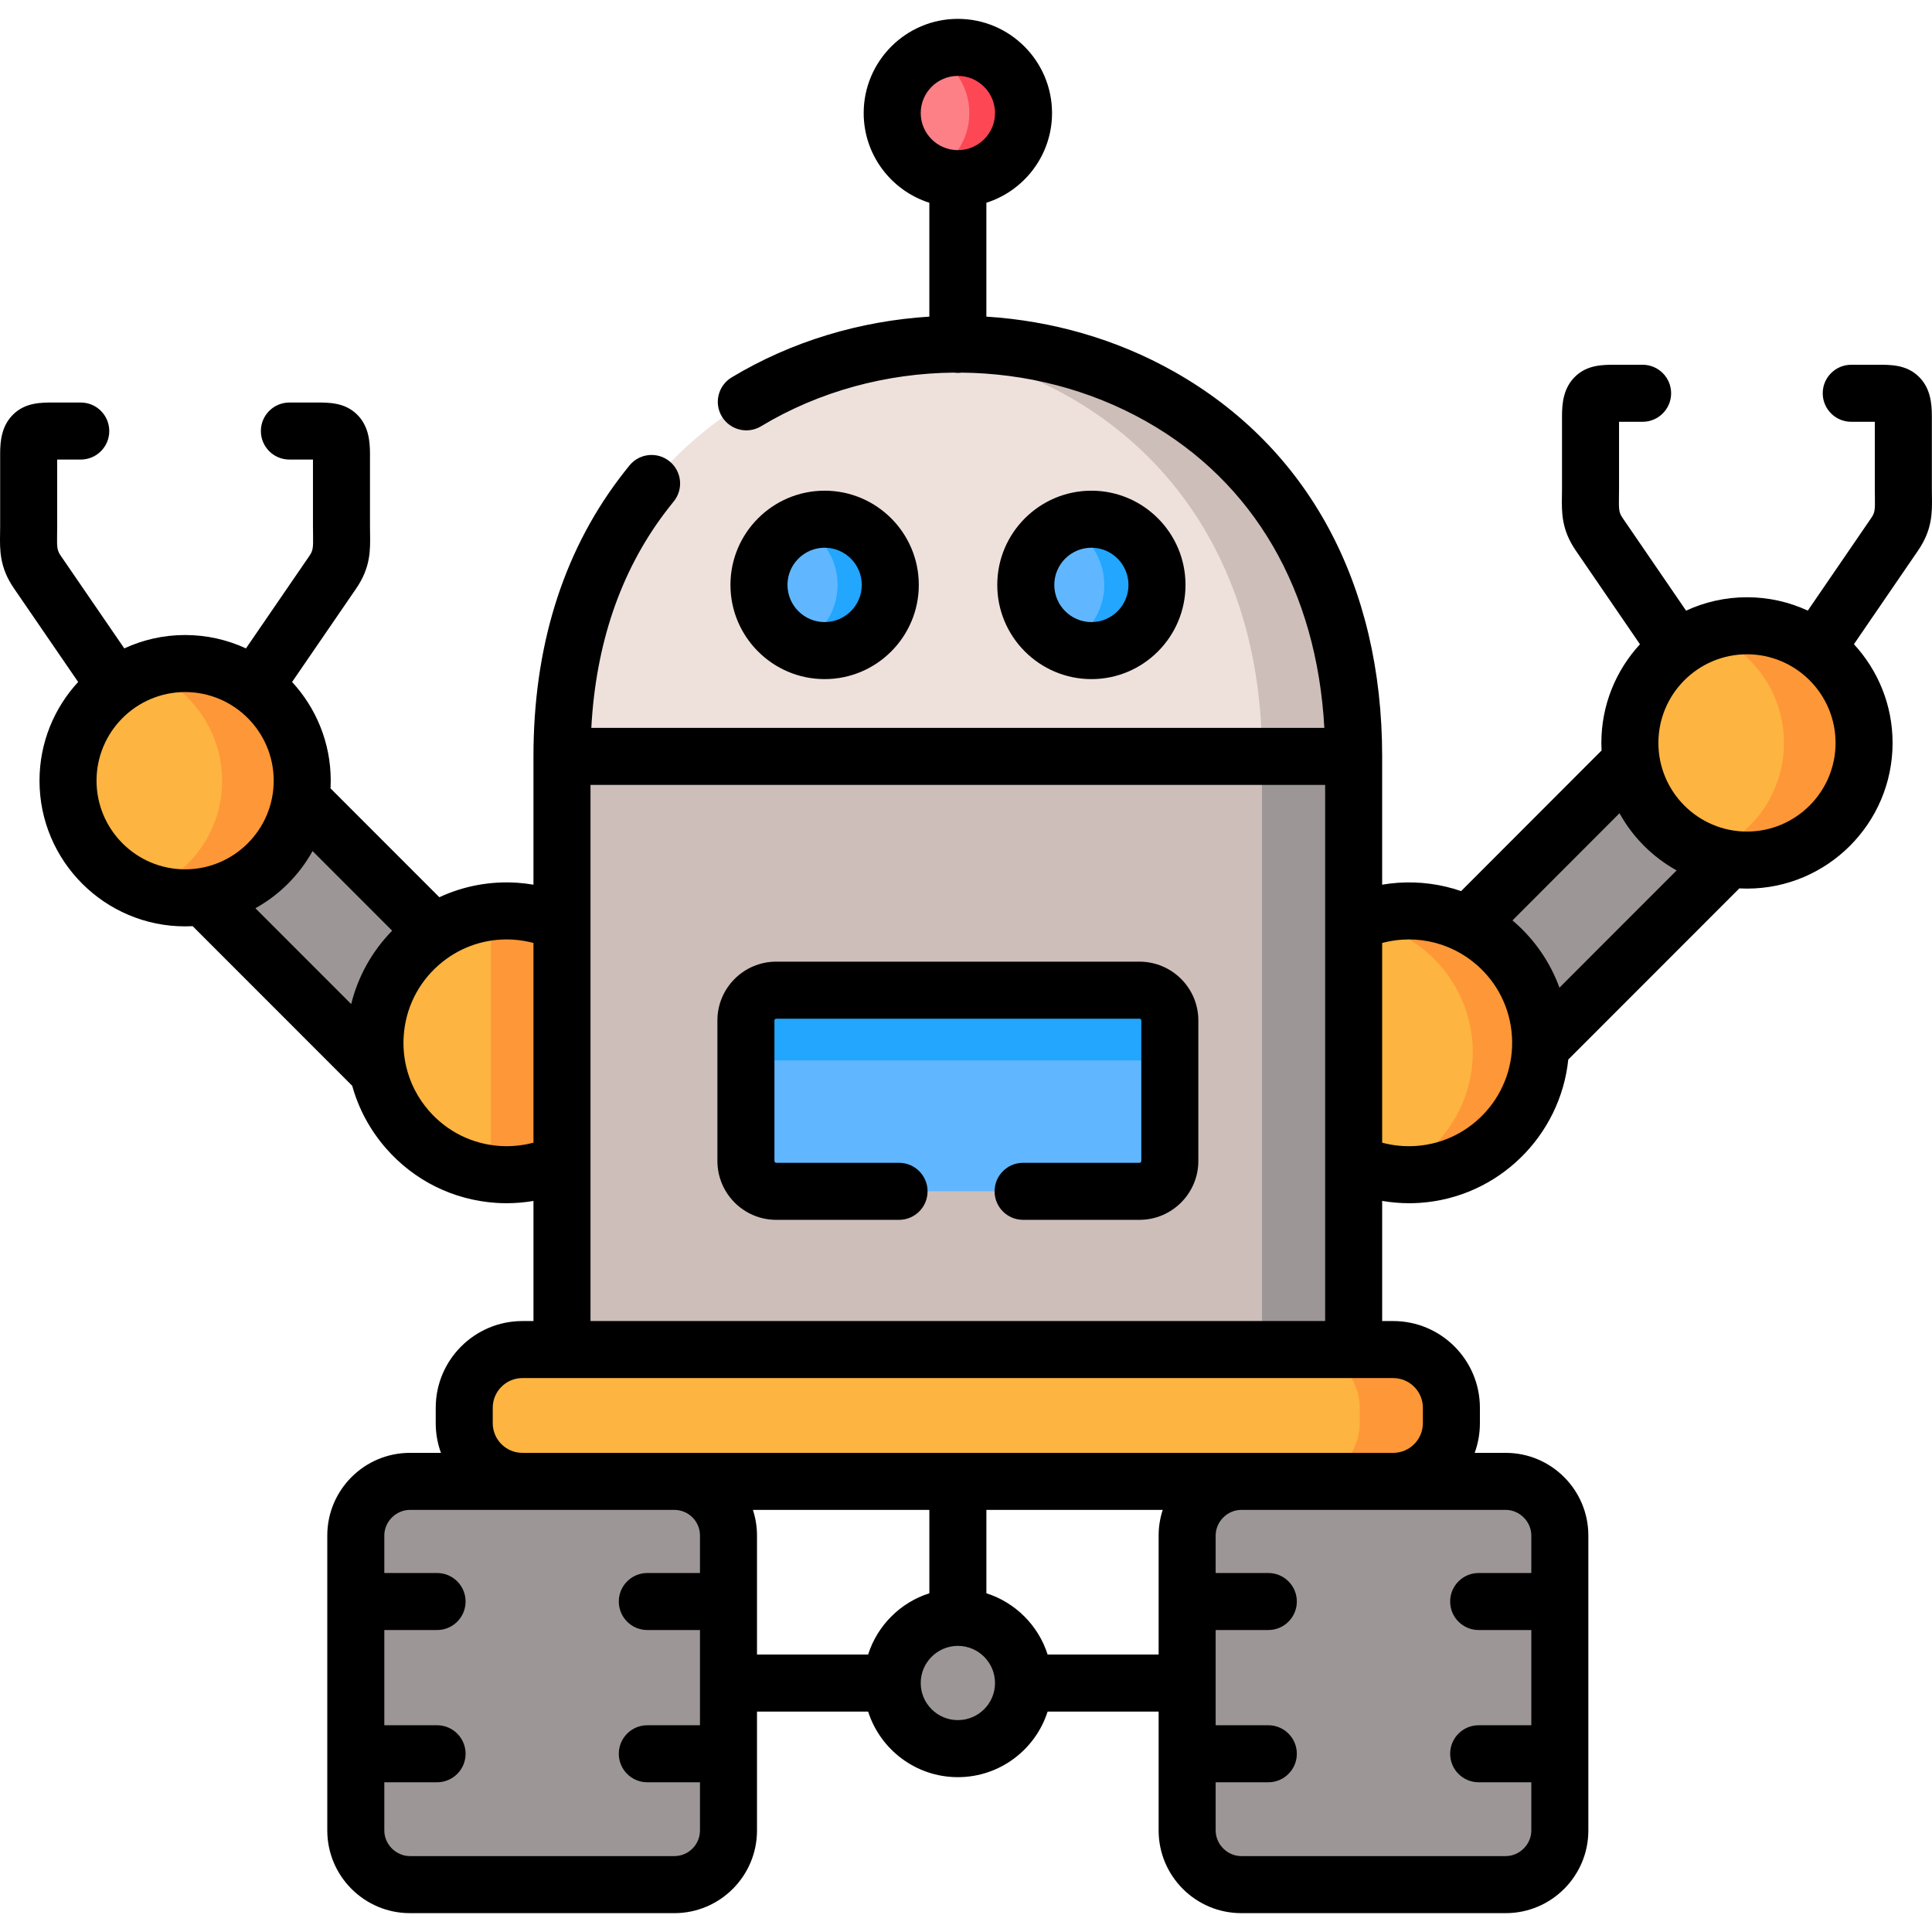 <svg id="Capa_1" enable-background="new 0 0 512 512" height="512" viewBox="0 0 512 512" width="512" xmlns="http://www.w3.org/2000/svg"><g><g><path clip-rule="evenodd" d="m358.734 200.455c0-72.812-52.43-109.19-104.887-109.19s-104.917 36.378-104.917 109.19l110.867 29.998z" fill="#eee1dc" fill-rule="evenodd"/></g><g><path clip-rule="evenodd" d="m115.12 247.154-35.397-35.414-19.696 3.629-6.15 22.201 46.308 46.33 20.688-10.774z" fill="#9d9696" fill-rule="evenodd"/></g><g><path clip-rule="evenodd" d="m148.93 244.602c-3.769-1.73-7.907-2.807-12.271-3.119-7.907-.539-15.389 1.616-21.539 5.671-8.814 5.784-14.907 15.509-15.672 26.851-.227 3.402.028 6.72.737 9.895 3.259 14.772 15.899 26.255 31.769 27.333 6.036.397 11.846-.766 16.976-3.147l13.15-29.885z" fill="#fdb440" fill-rule="evenodd"/></g><g><path clip-rule="evenodd" d="m358.734 200.455h-209.804v44.147 63.484 49.562l104.916 17.465 104.888-17.465v-49.562-63.484z" fill="#cdbeb9" fill-rule="evenodd"/></g><g><path clip-rule="evenodd" d="m408.216 274.005c-.85-12.844-8.53-23.562-19.243-28.921-5.385-2.694-11.534-4.026-17.968-3.601-4.364.312-8.502 1.389-12.271 3.119l-15.729 32.89 15.729 30.594c5.158 2.382 10.939 3.544 17.004 3.147 18.081-1.248 32.025-16.048 32.563-33.826.028-1.134 0-2.268-.085-3.402z" fill="#fdb440" fill-rule="evenodd"/></g><g><path clip-rule="evenodd" d="m458.123 227.561-3.146-20.783-22.672-5.075-43.332 43.381.68 16.955 18.648 15.368z" fill="#9d9696" fill-rule="evenodd"/></g><g><path clip-rule="evenodd" d="m494.002 196.883c0-10.264-4.988-19.365-12.64-25.008-5.158-3.799-11.506-6.039-18.393-6.039s-13.263 2.24-18.421 6.039c-7.652 5.642-12.611 14.744-12.611 25.008 0 1.645.113 3.261.368 4.82 2.069 13.298 12.555 23.789 25.818 25.858 1.587.227 3.202.369 4.846.369 17.118 0 31.033-13.893 31.033-31.047z" fill="#fdb440" fill-rule="evenodd"/></g><g><path clip-rule="evenodd" d="m271.247 29.965c0-9.612-7.794-17.409-17.401-17.409s-17.401 7.797-17.401 17.409 7.794 17.381 17.401 17.381 17.401-7.769 17.401-17.381z" fill="#fd8087" fill-rule="evenodd"/></g><g><path clip-rule="evenodd" d="m193.056 406.926c0-7.882-6.433-14.347-14.34-14.347l-18.62-14.914-21.652 14.914h-29.814c-7.879 0-14.34 6.465-14.34 14.347v17.494 40.347 20.33c0 7.882 6.462 14.347 14.34 14.347h70.086c7.907 0 14.34-6.465 14.34-14.347v-20.33-18.742-21.605z" fill="#9d9696" fill-rule="evenodd"/></g><g><path clip-rule="evenodd" d="m399.033 392.579h-29.814l-22.616-5.529-17.656 5.529c-7.879 0-14.34 6.465-14.34 14.347v17.494 21.605 18.742 20.33c0 7.882 6.462 14.347 14.34 14.347h70.086c7.879 0 14.34-6.465 14.34-14.347v-20.33-40.347-17.494c.001-7.882-6.461-14.347-14.34-14.347z" fill="#9d9696" fill-rule="evenodd"/></g><g><path clip-rule="evenodd" d="m271.247 446.026c0-9.612-7.794-17.409-17.401-17.409s-17.401 7.797-17.401 17.409 7.794 17.381 17.401 17.381 17.401-7.769 17.401-17.381z" fill="#9d9696" fill-rule="evenodd"/></g><g><path clip-rule="evenodd" d="m358.734 200.455c0-72.812-52.43-109.19-104.887-109.19-4.081 0-8.134.199-12.158.652 48.093 5.189 92.758 41.368 92.758 108.538z" fill="#cdbeb9" fill-rule="evenodd"/></g><g><path clip-rule="evenodd" d="m358.734 244.602v-44.147h-24.288v44.147 63.484 49.562h24.288v-49.562z" fill="#9d9696" fill-rule="evenodd"/></g><g><path clip-rule="evenodd" d="m408.216 274.005c-.85-12.844-8.53-23.562-19.243-28.921-5.385-2.694-11.534-4.026-17.968-3.601-3.968.284-7.765 1.191-11.223 2.665 3.939.51 7.737 1.673 11.194 3.402 3.344 1.673 6.377 3.884 9.012 6.493 5.81 5.784 9.636 13.61 10.231 22.428.085 1.163.113 2.297.057 3.431-.028.992-.085 2.013-.198 3.005-1.474 12.561-9.664 23.278-21.085 28.127 2.182.284 4.449.34 6.745.198 18.081-1.248 32.025-16.048 32.563-33.826.028-1.133 0-2.267-.085-3.401z" fill="#fe9737" fill-rule="evenodd"/></g><g><path clip-rule="evenodd" d="m67.452 181.884c-5.158-3.799-11.506-6.039-18.393-6.039s-13.263 2.24-18.393 6.039c-7.68 5.671-12.64 14.744-12.64 25.008 0 17.154 13.887 31.047 31.033 31.047 1.644 0 3.259-.113 4.818-.369 13.263-2.07 23.749-12.561 25.846-25.83.227-1.588.368-3.204.368-4.848.001-10.264-4.987-19.338-12.639-25.008z" fill="#fdb440" fill-rule="evenodd"/></g><g><path clip-rule="evenodd" d="m148.93 308.086v-63.484c-3.769-1.73-7.907-2.807-12.271-3.119-2.239-.142-4.449-.085-6.575.17v20.471 22.655 26.255c.595.085 1.219.142 1.87.198 6.037.398 11.847-.765 16.976-3.146z" fill="#fe9737" fill-rule="evenodd"/></g><g><path clip-rule="evenodd" d="m494.002 196.883c0-10.264-4.988-19.365-12.64-25.008-5.158-3.799-11.506-6.039-18.393-6.039-3.741 0-7.312.652-10.628 1.871 2.834 1.021 5.441 2.438 7.794 4.168 7.68 5.642 12.64 14.744 12.64 25.008 0 2.977-.425 5.869-1.219 8.62-2.211 7.684-7.283 14.12-14.028 18.118-1.644.964-3.372 1.786-5.186 2.438 1.87.681 3.798 1.191 5.781 1.503 1.587.227 3.202.369 4.846.369 17.118-.001 31.033-13.894 31.033-31.048z" fill="#fe9737" fill-rule="evenodd"/></g><g><path clip-rule="evenodd" d="m80.092 206.892c0-10.264-4.988-19.337-12.64-25.008-5.158-3.799-11.506-6.039-18.393-6.039-3.741 0-7.312.652-10.599 1.871 2.806 1.021 5.413 2.438 7.794 4.168 7.652 5.671 12.611 14.744 12.611 25.008 0 3.005-.425 5.869-1.19 8.62-2.211 7.684-7.312 14.148-14.057 18.118-1.615.964-3.372 1.786-5.158 2.438 1.842.681 3.769 1.191 5.753 1.503 1.587.255 3.202.369 4.846.369 17.118-.001 31.033-13.895 31.033-31.048z" fill="#fe9737" fill-rule="evenodd"/></g><g><path clip-rule="evenodd" d="m358.734 357.648h-209.804-10.486c-8.474 0-15.417 6.947-15.417 15.424v4.083c0 8.478 6.943 15.424 15.417 15.424h40.272 75.13 75.102 40.272c8.474 0 15.417-6.947 15.417-15.424v-4.083c0-8.478-6.943-15.424-15.417-15.424z" fill="#fdb440" fill-rule="evenodd"/></g><g><path clip-rule="evenodd" d="m384.637 373.072c0-8.478-6.943-15.424-15.417-15.424h-10.486-13.802c6.036 0 11.279 3.516 13.802 8.62 1.02 2.041 1.615 4.366 1.615 6.805v4.083c0 8.478-6.943 15.424-15.417 15.424h24.288c8.474 0 15.417-6.947 15.417-15.424z" fill="#fe9737" fill-rule="evenodd"/></g><g><path clip-rule="evenodd" d="m271.247 29.965c0-9.612-7.794-17.409-17.401-17.409-2.579 0-4.988.539-7.17 1.531 6.008 2.75 10.203 8.818 10.203 15.878 0 3.629-1.105 7.032-3.032 9.839-1.785 2.609-4.279 4.678-7.17 6.011 2.182.992 4.591 1.531 7.17 1.531 9.606 0 17.4-7.769 17.4-17.381z" fill="#fd4755" fill-rule="evenodd"/></g><g><path clip-rule="evenodd" d="m301.968 262.408h-96.272c-4.421 0-8.02 3.601-8.02 8.024v37.228c0 4.423 3.599 8.052 8.02 8.052h96.272c4.421 0 8.049-3.629 8.049-8.052v-37.228c0-4.423-3.628-8.024-8.049-8.024z" fill="#60b7ff" fill-rule="evenodd"/></g><g><path clip-rule="evenodd" d="m306.616 155.004c0-9.612-7.765-17.409-17.373-17.409-9.636 0-17.401 7.797-17.401 17.409s7.765 17.409 17.401 17.409c9.608.001 17.373-7.797 17.373-17.409z" fill="#60b7ff" fill-rule="evenodd"/></g><g><path clip-rule="evenodd" d="m235.935 155.004c0-9.612-7.794-17.409-17.401-17.409s-17.401 7.797-17.401 17.409 7.794 17.409 17.401 17.409 17.401-7.797 17.401-17.409z" fill="#60b7ff" fill-rule="evenodd"/></g><g><path clip-rule="evenodd" d="m301.968 262.408h-96.272c-4.421 0-8.02 3.601-8.02 8.024v18.628c0-4.423 3.599-8.052 8.02-8.052h96.272c4.421 0 8.049 3.629 8.049 8.052v-18.628c0-4.423-3.628-8.024-8.049-8.024z" fill="#22a6fe" fill-rule="evenodd"/></g><g><path clip-rule="evenodd" d="m235.935 155.004c0-9.612-7.794-17.409-17.401-17.409-2.494 0-4.846.51-6.972 1.446 6.122 2.694 10.401 8.818 10.401 15.963 0 7.117-4.279 13.241-10.401 15.935 2.126.936 4.478 1.474 6.972 1.474 9.607.001 17.401-7.797 17.401-17.409z" fill="#22a6fe" fill-rule="evenodd"/></g><g><path clip-rule="evenodd" d="m306.616 155.004c0-9.612-7.765-17.409-17.373-17.409-2.494 0-4.875.51-7 1.446 6.122 2.694 10.401 8.818 10.401 15.963 0 7.117-4.279 13.241-10.401 15.935 2.126.936 4.506 1.474 7 1.474 9.608.001 17.373-7.797 17.373-17.409z" fill="#22a6fe" fill-rule="evenodd"/></g><g><path d="m511.98 131.342c-.01-.613-.021-1.256-.021-1.94v-19.139c0-3.46-.402-7.398-3.391-10.376-3.261-3.25-7.423-3.239-11.098-3.223l-6.87.002c-4.174 0-7.557 3.383-7.557 7.557s3.383 7.557 7.557 7.557h6.245v17.621c0 .77.011 1.495.022 2.184.059 3.652 0 4.274-1.025 5.766l-16.756 24.469c-4.909-2.268-10.366-3.542-16.118-3.542-5.761 0-11.226 1.278-16.14 3.552l-16.768-24.487c-1.019-1.485-1.078-2.107-1.019-5.758.012-.689.022-1.413.022-2.184v-17.621h6.246c4.174 0 7.557-3.383 7.557-7.557s-3.383-7.557-7.557-7.557l-6.87-.002c-3.647-.017-7.837-.028-11.098 3.223-2.989 2.977-3.391 6.916-3.391 10.376v19.139c0 .684-.011 1.328-.021 1.94-.072 4.424-.145 8.999 3.666 14.55l17.013 24.846c-6.345 6.882-10.23 16.067-10.23 26.146 0 .674.018 1.344.052 2.009l-37.217 37.258c-5.303-1.828-10.971-2.597-16.749-2.205-1.408.101-2.8.273-4.176.504v-33.994c0-45.664-19.583-81.878-55.143-101.969-15.294-8.641-32.411-13.484-49.744-14.578v-30.177c10.079-3.207 17.401-12.647 17.401-23.767 0-13.766-11.196-24.966-24.958-24.966s-24.958 11.2-24.958 24.966c0 11.12 7.322 20.56 17.401 23.767v30.175c-18.381 1.156-36.486 6.525-52.4 16.112-3.575 2.154-4.727 6.798-2.574 10.373 2.154 3.575 6.8 4.726 10.373 2.573 15.44-9.302 33.252-14.048 51.127-14.22.338.046.68.078 1.031.078.337 0 .666-.03.991-.072 16.972.165 33.922 4.447 48.875 12.895 28.651 16.188 45.251 44.861 47.256 81.252h-194.259c1.192-22.159 7.675-41.256 19.338-56.813.962-1.273 1.749-2.279 2.478-3.167 2.647-3.227 2.176-7.989-1.051-10.636-3.227-2.646-7.987-2.177-10.636 1.05-.858 1.046-1.763 2.202-2.867 3.662-14.994 20-22.595 44.715-22.595 73.461v33.996c-1.383-.233-2.785-.406-4.204-.508-7.238-.492-14.327.851-20.737 3.833l-28.837-28.851c.035-.673.054-1.351.054-2.033 0-10.085-3.89-19.276-10.243-26.16l17.041-24.852c3.771-5.546 3.696-10.106 3.625-14.517-.01-.616-.021-1.264-.021-1.953v-19.139c0-3.464-.402-7.407-3.386-10.38-3.257-3.246-7.436-3.234-11.099-3.219l-6.874.002c-4.174 0-7.557 3.383-7.557 7.557s3.383 7.557 7.557 7.557h6.246v17.621c0 .776.011 1.506.022 2.199.06 3.659.001 4.283-.995 5.747l-16.782 24.475c-4.91-2.269-10.369-3.544-16.123-3.544s-11.213 1.275-16.123 3.544l-16.786-24.478c-1.019-1.485-1.078-2.107-1.019-5.759.012-.689.022-1.414.022-2.184v-17.621h6.245c4.174 0 7.557-3.384 7.557-7.557s-3.383-7.557-7.557-7.557l-6.869-.002c-3.671-.018-7.837-.028-11.099 3.223-2.989 2.977-3.391 6.916-3.391 10.376v19.139c0 .684-.011 1.328-.021 1.94-.072 4.424-.145 8.999 3.668 14.554l17.025 24.828c-6.353 6.884-10.243 16.074-10.243 26.16 0 21.287 17.311 38.604 38.59 38.604.672 0 1.34-.018 2.003-.052l42.282 42.302c1.676 6.053 4.697 11.702 8.948 16.572 7.466 8.554 17.819 13.687 29.166 14.455.93.062 1.862.092 2.791.092 2.392 0 4.776-.207 7.124-.604v31.829h-2.93c-12.668 0-22.973 10.31-22.973 22.982v4.083c0 2.762.49 5.412 1.387 7.867h-8.227c-12.074 0-21.897 9.826-21.897 21.904v78.171c0 12.078 9.823 21.904 21.897 21.904h70.085c12.074 0 21.897-9.826 21.897-21.904v-31.514h29.45c3.211 10.067 12.657 17.381 23.783 17.381s20.572-7.314 23.783-17.381h29.421v31.514c0 12.078 9.823 21.904 21.897 21.904h70.085c12.074 0 21.897-9.826 21.897-21.904v-78.171c0-12.078-9.823-21.904-21.897-21.904h-8.228c.897-2.456 1.387-5.105 1.387-7.867v-4.083c0-12.672-10.306-22.982-22.974-22.982h-2.929v-31.836c2.364.401 4.763.61 7.17.61.928 0 1.859-.03 2.789-.091 20.898-1.416 37.27-17.817 39.366-37.993l45.324-45.346c.672.035 1.349.054 2.029.054 21.278 0 38.59-17.318 38.59-38.604 0-10.087-3.892-19.279-10.246-26.163l16.996-24.821c3.82-5.56 3.746-10.135 3.674-14.558zm-258.134-91.554c-5.428 0-9.844-4.407-9.844-9.823 0-5.432 4.416-9.852 9.844-9.852s9.844 4.419 9.844 9.852c.001 5.417-4.415 9.823-9.844 9.823zm-97.358 268.298v-63.484-36.589h194.689v36.589 63.484 42.005h-194.689zm-107.429-77.705c-12.944 0-23.476-10.538-23.476-23.49s10.532-23.49 23.476-23.49 23.476 10.538 23.476 23.49-10.531 23.49-23.476 23.49zm44.012 35.71-25.39-25.402c6.361-3.522 11.627-8.787 15.152-15.148l21.092 21.102c-5.333 5.442-9.048 12.12-10.854 19.448zm39.394 37.602c-7.304-.494-13.975-3.801-18.786-9.313-3.011-3.45-5.067-7.505-6.064-11.847-.012-.064-.026-.127-.039-.19-.562-2.535-.769-5.165-.588-7.829.494-7.309 3.8-13.985 9.309-18.798 5.031-4.395 11.35-6.759 17.946-6.759.623 0 1.25.021 1.877.063 1.796.128 3.552.42 5.254.87v52.926c-2.886.773-5.906 1.073-8.909.877zm53.035 113.17h-13.954c-4.174 0-7.557 3.383-7.557 7.557s3.383 7.557 7.557 7.557h13.954v25.232h-13.954c-4.174 0-7.557 3.384-7.557 7.557 0 4.174 3.383 7.557 7.557 7.557h13.954v12.772c0 3.744-3.043 6.789-6.784 6.789h-70.085c-3.677 0-6.784-3.109-6.784-6.789v-12.772h13.982c4.174 0 7.557-3.383 7.557-7.557s-3.383-7.557-7.557-7.557h-13.982v-25.232h13.982c4.174 0 7.557-3.383 7.557-7.557s-3.383-7.557-7.557-7.557h-13.982v-9.937c0-3.68 3.107-6.789 6.784-6.789h29.813 40.272c3.74 0 6.784 3.046 6.784 6.789zm44.56 21.605h-29.447v-31.542c0-2.37-.383-4.65-1.082-6.789h46.758v22.095c-7.694 2.451-13.78 8.539-16.229 16.236zm23.786 17.381c-5.428 0-9.844-4.407-9.844-9.823 0-5.432 4.416-9.852 9.844-9.852s9.844 4.419 9.844 9.852c.001 5.416-4.415 9.823-9.844 9.823zm23.786-17.381c-2.449-7.697-8.535-13.785-16.229-16.236v-22.095h46.73c-.699 2.139-1.082 4.42-1.082 6.789v31.542zm121.402-38.331c3.677 0 6.784 3.109 6.784 6.789v9.937h-13.954c-4.174 0-7.557 3.383-7.557 7.557s3.383 7.557 7.557 7.557h13.954v25.232h-13.954c-4.174 0-7.557 3.384-7.557 7.557 0 4.174 3.383 7.557 7.557 7.557h13.954v12.772c0 3.68-3.107 6.789-6.784 6.789h-70.085c-3.677 0-6.784-3.109-6.784-6.789v-12.772h13.954c4.174 0 7.557-3.383 7.557-7.557s-3.383-7.557-7.557-7.557h-13.954v-25.232h13.954c4.174 0 7.557-3.383 7.557-7.557s-3.383-7.557-7.557-7.557h-13.954v-9.937c0-3.68 3.107-6.789 6.784-6.789h40.271zm-29.815-34.932c4.334 0 7.861 3.529 7.861 7.867v4.083c0 4.338-3.527 7.867-7.861 7.867h-40.271-150.232-40.272c-4.334 0-7.86-3.529-7.86-7.867v-4.083c0-4.338 3.526-7.867 7.86-7.867h10.487 209.802zm6.026-61.513c-3.067.2-6.063-.092-8.955-.871v-52.93c1.698-.45 3.445-.741 5.225-.868 4.877-.328 9.639.63 13.907 2.733.092.049.187.09.281.135 2.015 1.022 3.916 2.3 5.663 3.825 5.509 4.813 8.816 11.49 9.31 18.799 1.02 15.069-10.396 28.157-25.431 29.177zm38.028-41.95c-2.423-6.652-6.487-12.625-11.963-17.409-.162-.142-.331-.273-.495-.412l28.372-28.404c3.521 6.362 8.784 11.629 15.142 15.153zm49.696-41.37c-12.944 0-23.476-10.538-23.476-23.49s10.532-23.49 23.476-23.49 23.476 10.538 23.476 23.49-10.532 23.49-23.476 23.49z"/><path d="m243.492 155.005c0-13.766-11.196-24.966-24.958-24.966s-24.958 11.2-24.958 24.966 11.196 24.966 24.958 24.966 24.958-11.2 24.958-24.966zm-34.802 0c0-5.432 4.416-9.852 9.844-9.852s9.844 4.419 9.844 9.852c0 5.432-4.416 9.852-9.844 9.852-5.428-.001-9.844-4.42-9.844-9.852z"/><path d="m301.968 254.85h-96.272c-8.59 0-15.577 6.99-15.577 15.581v37.229c0 8.607 6.988 15.61 15.577 15.61h32.563c4.174 0 7.557-3.384 7.557-7.557 0-4.174-3.383-7.557-7.557-7.557h-32.563c-.238 0-.464-.241-.464-.495v-37.229c0-.248.217-.467.464-.467h96.272c.253 0 .492.227.492.467v37.229c0 .25-.244.495-.492.495h-30.835c-4.174 0-7.557 3.384-7.557 7.557 0 4.174 3.383 7.557 7.557 7.557h30.835c8.605 0 15.606-7.002 15.606-15.61v-37.229c0-8.591-7.001-15.581-15.606-15.581z"/><path d="m314.172 155.005c0-13.766-11.183-24.966-24.929-24.966-13.762 0-24.958 11.2-24.958 24.966s11.196 24.966 24.958 24.966c13.746 0 24.929-11.2 24.929-24.966zm-34.773 0c0-5.432 4.416-9.852 9.844-9.852 5.412 0 9.815 4.419 9.815 9.852 0 5.432-4.403 9.852-9.815 9.852-5.428-.001-9.844-4.42-9.844-9.852z"/></g></g></svg>